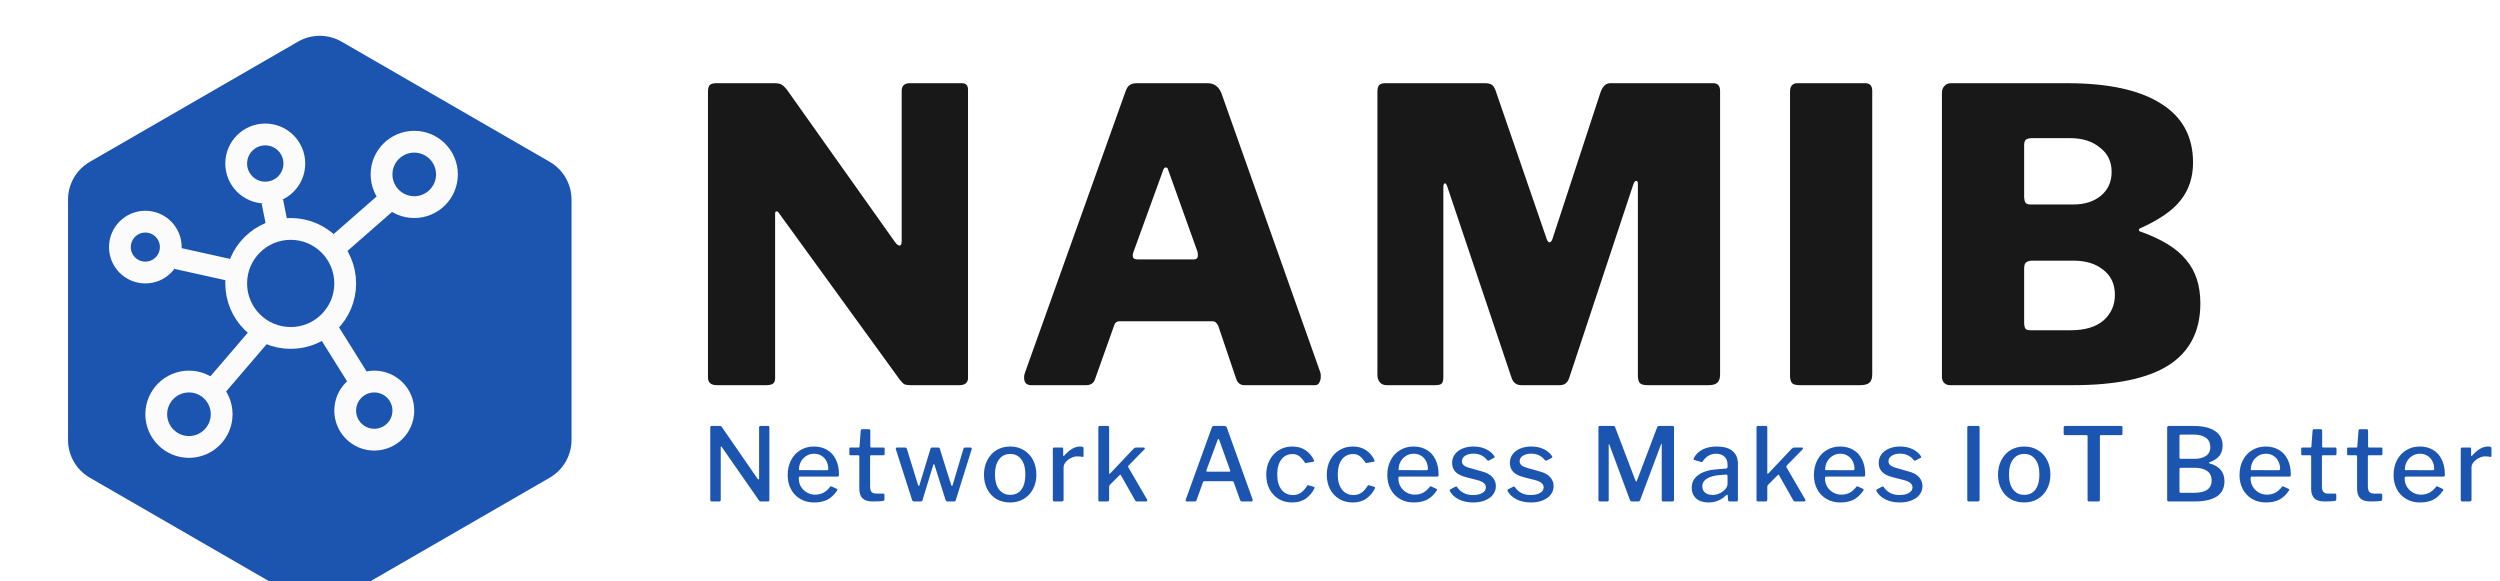 <svg width="344" height="80" viewBox="0 0 344 80" fill="none" xmlns="http://www.w3.org/2000/svg">
<path d="M132.36 11.448C132.92 11.448 133.2 11.747 133.2 12.344V52.048C133.2 52.347 133.088 52.589 132.864 52.776C132.64 52.925 132.36 53 132.024 53H125.248C124.949 53 124.688 52.963 124.464 52.888C124.277 52.776 124.053 52.552 123.792 52.216L107.216 29.368C107.067 29.144 106.936 29.051 106.824 29.088C106.712 29.088 106.656 29.2 106.656 29.424V51.88V52.048C106.656 52.384 106.563 52.627 106.376 52.776C106.189 52.925 105.872 53 105.424 53H98.648C97.827 53 97.416 52.645 97.416 51.936V12.624C97.416 12.213 97.491 11.915 97.64 11.728C97.827 11.541 98.125 11.448 98.536 11.448H106.544C106.992 11.448 107.309 11.504 107.496 11.616C107.72 11.728 107.981 11.971 108.28 12.344L123.176 33.344C123.4 33.643 123.605 33.792 123.792 33.792C123.979 33.792 124.072 33.568 124.072 33.12V12.512C124.072 11.803 124.445 11.448 125.192 11.448H132.36ZM141.867 53C141.568 53 141.326 52.907 141.139 52.72C140.99 52.533 140.915 52.272 140.915 51.936C140.915 51.675 140.971 51.413 141.083 51.152L154.859 12.624C155.008 12.176 155.195 11.877 155.419 11.728C155.643 11.541 155.979 11.448 156.427 11.448H166.171C167.067 11.448 167.702 11.915 168.075 12.848L181.683 51.264C181.72 51.376 181.739 51.563 181.739 51.824C181.739 52.16 181.664 52.44 181.515 52.664C181.403 52.888 181.216 53 180.955 53H171.267C170.67 53 170.278 52.701 170.091 52.104L167.627 44.824C167.515 44.6 167.403 44.451 167.291 44.376C167.216 44.264 167.048 44.208 166.787 44.208H154.075C153.664 44.208 153.403 44.413 153.291 44.824L150.659 52.216C150.472 52.739 150.062 53 149.427 53H141.867ZM164.267 35.696C164.64 35.696 164.827 35.509 164.827 35.136C164.827 34.912 164.808 34.744 164.771 34.632L160.739 23.376C160.702 23.152 160.59 23.04 160.403 23.04C160.254 23.04 160.142 23.152 160.067 23.376L155.979 34.632C155.904 34.781 155.867 34.968 155.867 35.192C155.867 35.528 156.091 35.696 156.539 35.696H164.267ZM190.82 53C190.409 53 190.092 52.869 189.868 52.608C189.644 52.347 189.532 51.992 189.532 51.544V12.624C189.532 12.213 189.606 11.915 189.756 11.728C189.942 11.541 190.222 11.448 190.596 11.448H204.316C204.764 11.448 205.081 11.523 205.268 11.672C205.454 11.784 205.622 12.027 205.772 12.4L212.828 32.896C212.94 33.195 213.07 33.344 213.22 33.344C213.369 33.344 213.5 33.195 213.612 32.896L220.164 12.904C220.462 11.933 220.929 11.448 221.564 11.448H235.732C236.366 11.448 236.684 11.803 236.684 12.512V51.544C236.684 52.067 236.553 52.44 236.292 52.664C236.068 52.888 235.657 53 235.06 53H226.716C226.193 53 225.838 52.907 225.652 52.72C225.465 52.496 225.372 52.16 225.372 51.712V25.28C225.372 25.019 225.297 24.888 225.148 24.888C224.998 24.888 224.868 25.037 224.756 25.336L215.908 52.048C215.684 52.683 215.254 53 214.62 53H209.356C208.684 53 208.236 52.683 208.012 52.048L199.164 25.728C199.052 25.392 198.94 25.224 198.828 25.224C198.678 25.224 198.604 25.411 198.604 25.784V51.88C198.604 52.328 198.529 52.627 198.38 52.776C198.23 52.925 197.913 53 197.428 53H190.82ZM256.668 11.448C257.303 11.448 257.62 11.803 257.62 12.512V51.488C257.62 52.048 257.49 52.44 257.228 52.664C256.967 52.888 256.538 53 255.94 53H247.652C247.13 53 246.775 52.907 246.588 52.72C246.402 52.496 246.308 52.16 246.308 51.712V12.624C246.308 12.251 246.383 11.971 246.532 11.784C246.719 11.56 246.962 11.448 247.26 11.448H256.668ZM268.33 53C267.994 53 267.714 52.888 267.49 52.664C267.303 52.44 267.21 52.179 267.21 51.88V12.792C267.21 12.381 267.322 12.064 267.546 11.84C267.77 11.579 268.068 11.448 268.442 11.448H284.458C290.095 11.448 294.388 12.381 297.338 14.248C300.287 16.077 301.762 18.784 301.762 22.368C301.762 24.384 301.202 26.101 300.082 27.52C298.999 28.939 297.114 30.245 294.426 31.44C294.351 31.477 294.314 31.552 294.314 31.664C294.314 31.739 294.351 31.795 294.426 31.832C297.412 32.877 299.54 34.184 300.81 35.752C302.116 37.283 302.77 39.28 302.77 41.744C302.77 45.552 301.314 48.389 298.402 50.256C295.527 52.085 291.14 53 285.242 53H268.33ZM285.298 28.136C286.828 28.136 288.079 27.744 289.05 26.96C290.058 26.139 290.562 25.037 290.562 23.656C290.562 22.237 290.02 21.117 288.938 20.296C287.892 19.437 286.53 19.008 284.85 19.008H279.698C279.25 19.008 278.932 19.083 278.746 19.232C278.596 19.381 278.522 19.643 278.522 20.016V26.96C278.522 27.371 278.578 27.669 278.69 27.856C278.802 28.043 279.026 28.136 279.362 28.136H285.298ZM284.962 45.44C286.903 45.44 288.396 44.992 289.442 44.096C290.487 43.163 291.01 41.987 291.01 40.568C291.01 39.112 290.487 37.973 289.442 37.152C288.396 36.293 287.015 35.864 285.298 35.864H279.698C279.25 35.864 278.932 35.957 278.746 36.144C278.596 36.293 278.522 36.573 278.522 36.984V44.32C278.522 44.731 278.578 45.029 278.69 45.216C278.802 45.365 279.026 45.44 279.362 45.44H284.962Z" fill="#181818"/>
<path d="M105.712 58.612C105.815 58.612 105.866 58.673 105.866 58.794V68.818C105.866 68.874 105.847 68.921 105.81 68.958C105.773 68.986 105.721 69 105.656 69H104.746C104.671 69 104.611 68.995 104.564 68.986C104.527 68.967 104.485 68.925 104.438 68.86L99.328 61.524C99.291 61.459 99.253 61.431 99.216 61.44C99.188 61.449 99.174 61.482 99.174 61.538V68.804C99.174 68.935 99.099 69 98.95 69H97.956C97.807 69 97.732 68.935 97.732 68.804V58.822C97.732 58.747 97.746 58.696 97.774 58.668C97.811 58.631 97.867 58.612 97.942 58.612H99.034C99.118 58.612 99.179 58.626 99.216 58.654C99.263 58.673 99.305 58.715 99.342 58.78L104.242 65.878C104.298 65.943 104.34 65.976 104.368 65.976C104.424 65.976 104.452 65.934 104.452 65.85V58.808C104.452 58.677 104.517 58.612 104.648 58.612H105.712ZM109.91 65.808C109.91 66.228 110.008 66.611 110.204 66.956C110.409 67.292 110.684 67.563 111.03 67.768C111.375 67.964 111.753 68.062 112.164 68.062C112.593 68.062 112.976 67.973 113.312 67.796C113.648 67.619 113.956 67.343 114.236 66.97C114.264 66.933 114.296 66.914 114.334 66.914C114.38 66.914 114.418 66.923 114.446 66.942L115.16 67.278C115.206 67.306 115.23 67.343 115.23 67.39C115.23 67.418 115.216 67.455 115.188 67.502C114.796 68.081 114.348 68.501 113.844 68.762C113.34 69.014 112.728 69.14 112.01 69.14C111.31 69.14 110.684 68.981 110.134 68.664C109.583 68.347 109.154 67.903 108.846 67.334C108.538 66.755 108.384 66.102 108.384 65.374C108.384 64.59 108.542 63.899 108.86 63.302C109.177 62.705 109.606 62.247 110.148 61.93C110.698 61.603 111.31 61.44 111.982 61.44C112.672 61.44 113.279 61.594 113.802 61.902C114.324 62.201 114.726 62.639 115.006 63.218C115.295 63.797 115.44 64.483 115.44 65.276V65.332C115.44 65.416 115.426 65.481 115.398 65.528C115.379 65.565 115.323 65.584 115.23 65.584H110.05C109.956 65.584 109.91 65.659 109.91 65.808ZM113.732 64.702C113.825 64.702 113.886 64.688 113.914 64.66C113.951 64.632 113.97 64.581 113.97 64.506C113.97 64.142 113.89 63.801 113.732 63.484C113.582 63.167 113.358 62.915 113.06 62.728C112.77 62.532 112.425 62.434 112.024 62.434C111.604 62.434 111.235 62.541 110.918 62.756C110.6 62.961 110.353 63.237 110.176 63.582C110.008 63.918 109.928 64.287 109.938 64.688L113.732 64.702ZM119.852 62.644C119.768 62.644 119.726 62.691 119.726 62.784V66.886C119.726 67.278 119.796 67.549 119.936 67.698C120.086 67.847 120.319 67.922 120.636 67.922H121.532C121.644 67.922 121.7 67.978 121.7 68.09V68.692C121.7 68.823 121.63 68.902 121.49 68.93C121.192 68.977 120.716 69 120.062 69C119.446 69 118.989 68.86 118.69 68.58C118.392 68.291 118.242 67.847 118.242 67.25V62.812C118.242 62.7 118.196 62.644 118.102 62.644H117.052C116.931 62.644 116.87 62.588 116.87 62.476V61.734C116.87 61.631 116.926 61.58 117.038 61.58H118.158C118.233 61.58 118.27 61.538 118.27 61.454L118.438 59.256C118.457 59.125 118.513 59.06 118.606 59.06H119.572C119.694 59.06 119.754 59.135 119.754 59.284V61.454C119.754 61.538 119.796 61.58 119.88 61.58H121.56C121.672 61.58 121.728 61.631 121.728 61.734V62.476C121.728 62.588 121.663 62.644 121.532 62.644H119.852ZM133.55 61.58C133.615 61.58 133.662 61.608 133.69 61.664C133.727 61.711 133.732 61.762 133.704 61.818L131.52 68.804C131.501 68.879 131.468 68.93 131.422 68.958C131.384 68.986 131.328 69 131.254 69H130.428C130.25 69 130.143 68.93 130.106 68.79L128.594 63.988C128.566 63.904 128.533 63.862 128.496 63.862C128.468 63.862 128.44 63.904 128.412 63.988L126.942 68.804C126.923 68.879 126.89 68.93 126.844 68.958C126.806 68.986 126.75 69 126.676 69H125.808C125.64 69 125.537 68.93 125.5 68.79L123.274 61.832C123.264 61.813 123.26 61.79 123.26 61.762C123.26 61.715 123.274 61.673 123.302 61.636C123.339 61.599 123.386 61.58 123.442 61.58H124.534C124.655 61.58 124.739 61.641 124.786 61.762L126.326 66.746C126.354 66.83 126.386 66.872 126.424 66.872C126.461 66.872 126.494 66.825 126.522 66.732L128.034 61.748C128.062 61.636 128.141 61.58 128.272 61.58H129.084C129.214 61.58 129.294 61.641 129.322 61.762L130.89 66.746C130.918 66.83 130.95 66.872 130.988 66.872C131.025 66.872 131.058 66.825 131.086 66.732L132.57 61.748C132.616 61.636 132.705 61.58 132.836 61.58H133.55ZM138.992 69.14C138.283 69.14 137.653 68.981 137.102 68.664C136.561 68.337 136.141 67.885 135.842 67.306C135.543 66.727 135.394 66.069 135.394 65.332C135.394 64.576 135.548 63.904 135.856 63.316C136.164 62.719 136.589 62.257 137.13 61.93C137.681 61.603 138.306 61.44 139.006 61.44C139.715 61.44 140.341 61.608 140.882 61.944C141.433 62.271 141.857 62.728 142.156 63.316C142.455 63.904 142.604 64.571 142.604 65.318C142.604 66.055 142.45 66.713 142.142 67.292C141.843 67.871 141.419 68.323 140.868 68.65C140.327 68.977 139.701 69.14 138.992 69.14ZM139.02 68.09C139.673 68.09 140.182 67.847 140.546 67.362C140.91 66.867 141.092 66.177 141.092 65.29C141.092 64.403 140.905 63.713 140.532 63.218C140.168 62.714 139.659 62.462 139.006 62.462C138.353 62.462 137.839 62.714 137.466 63.218C137.093 63.713 136.906 64.403 136.906 65.29C136.906 66.167 137.093 66.853 137.466 67.348C137.839 67.843 138.357 68.09 139.02 68.09ZM145.091 69C144.941 69 144.867 68.925 144.867 68.776V61.79C144.867 61.65 144.927 61.58 145.049 61.58H146.127C146.239 61.58 146.295 61.641 146.295 61.762V62.644C146.295 62.7 146.309 62.733 146.337 62.742C146.374 62.751 146.411 62.733 146.449 62.686C146.794 62.285 147.149 61.977 147.513 61.762C147.886 61.547 148.25 61.44 148.605 61.44C148.931 61.44 149.095 61.505 149.095 61.636V62.728C149.095 62.84 149.043 62.887 148.941 62.868C148.763 62.821 148.516 62.798 148.199 62.798C147.937 62.798 147.662 62.873 147.373 63.022C147.083 63.162 146.841 63.349 146.645 63.582C146.449 63.815 146.351 64.053 146.351 64.296V68.762C146.351 68.921 146.262 69 146.085 69H145.091ZM157.838 68.734C157.856 68.762 157.866 68.804 157.866 68.86C157.866 68.953 157.805 69 157.684 69H156.438C156.307 69 156.214 68.93 156.158 68.79L154.24 65.402C154.212 65.346 154.184 65.318 154.156 65.318C154.128 65.318 154.095 65.337 154.058 65.374L152.728 66.704C152.653 66.769 152.616 66.867 152.616 66.998V68.734C152.616 68.837 152.592 68.907 152.546 68.944C152.508 68.981 152.438 69 152.336 69H151.37C151.276 69 151.211 68.986 151.174 68.958C151.146 68.921 151.132 68.86 151.132 68.776V58.822C151.132 58.682 151.192 58.612 151.314 58.612H152.434C152.555 58.612 152.616 58.682 152.616 58.822V65.08C152.616 65.164 152.634 65.206 152.672 65.206C152.69 65.206 152.723 65.183 152.77 65.136L155.962 61.762C156.083 61.641 156.19 61.58 156.284 61.58H157.334C157.464 61.58 157.53 61.617 157.53 61.692C157.53 61.748 157.497 61.809 157.432 61.874L155.304 64.044C155.257 64.091 155.234 64.137 155.234 64.184C155.234 64.212 155.248 64.263 155.276 64.338L157.838 68.734ZM163.313 69C163.201 69 163.145 68.944 163.145 68.832L163.173 68.706L166.743 58.836C166.771 58.752 166.808 58.696 166.855 58.668C166.901 58.631 166.967 58.612 167.051 58.612H168.465C168.642 58.612 168.759 58.691 168.815 58.85L172.357 68.72C172.366 68.739 172.371 68.771 172.371 68.818C172.371 68.939 172.319 69 172.217 69H170.887C170.765 69 170.686 68.944 170.649 68.832L169.753 66.34C169.734 66.293 169.715 66.261 169.697 66.242C169.678 66.223 169.641 66.214 169.585 66.214H165.707C165.623 66.214 165.567 66.251 165.539 66.326L164.629 68.86C164.601 68.953 164.521 69 164.391 69H163.313ZM169.151 64.898C169.216 64.898 169.253 64.884 169.263 64.856C169.281 64.819 169.281 64.767 169.263 64.702L167.751 60.502C167.723 60.437 167.69 60.404 167.653 60.404C167.615 60.404 167.583 60.441 167.555 60.516L166.001 64.716L165.987 64.8C165.987 64.865 166.029 64.898 166.113 64.898H169.151ZM177.806 61.44C178.534 61.44 179.15 61.613 179.654 61.958C180.158 62.303 180.536 62.751 180.788 63.302C180.806 63.339 180.816 63.381 180.816 63.428C180.816 63.484 180.774 63.521 180.69 63.54L179.696 63.708H179.654C179.598 63.708 179.551 63.671 179.514 63.596C179.252 63.213 179 62.933 178.758 62.756C178.515 62.569 178.221 62.476 177.876 62.476C177.222 62.476 176.704 62.723 176.322 63.218C175.939 63.713 175.748 64.403 175.748 65.29C175.748 66.186 175.944 66.881 176.336 67.376C176.728 67.871 177.26 68.118 177.932 68.118C178.352 68.118 178.711 68.011 179.01 67.796C179.318 67.581 179.602 67.259 179.864 66.83C179.892 66.793 179.92 66.769 179.948 66.76C179.976 66.751 180.013 66.755 180.06 66.774L180.802 66.998C180.886 67.026 180.904 67.096 180.858 67.208C180.596 67.759 180.209 68.221 179.696 68.594C179.192 68.958 178.562 69.14 177.806 69.14C177.115 69.14 176.499 68.981 175.958 68.664C175.416 68.337 174.992 67.885 174.684 67.306C174.385 66.727 174.236 66.065 174.236 65.318C174.236 64.571 174.39 63.904 174.698 63.316C175.006 62.728 175.43 62.271 175.972 61.944C176.513 61.608 177.124 61.44 177.806 61.44ZM186.135 61.44C186.863 61.44 187.479 61.613 187.983 61.958C188.487 62.303 188.865 62.751 189.117 63.302C189.135 63.339 189.145 63.381 189.145 63.428C189.145 63.484 189.103 63.521 189.019 63.54L188.025 63.708H187.983C187.927 63.708 187.88 63.671 187.843 63.596C187.581 63.213 187.329 62.933 187.087 62.756C186.844 62.569 186.55 62.476 186.205 62.476C185.551 62.476 185.033 62.723 184.651 63.218C184.268 63.713 184.077 64.403 184.077 65.29C184.077 66.186 184.273 66.881 184.665 67.376C185.057 67.871 185.589 68.118 186.261 68.118C186.681 68.118 187.04 68.011 187.339 67.796C187.647 67.581 187.931 67.259 188.193 66.83C188.221 66.793 188.249 66.769 188.277 66.76C188.305 66.751 188.342 66.755 188.389 66.774L189.131 66.998C189.215 67.026 189.233 67.096 189.187 67.208C188.925 67.759 188.538 68.221 188.025 68.594C187.521 68.958 186.891 69.14 186.135 69.14C185.444 69.14 184.828 68.981 184.287 68.664C183.745 68.337 183.321 67.885 183.013 67.306C182.714 66.727 182.565 66.065 182.565 65.318C182.565 64.571 182.719 63.904 183.027 63.316C183.335 62.728 183.759 62.271 184.301 61.944C184.842 61.608 185.453 61.44 186.135 61.44ZM192.419 65.808C192.419 66.228 192.517 66.611 192.713 66.956C192.919 67.292 193.194 67.563 193.539 67.768C193.885 67.964 194.263 68.062 194.673 68.062C195.103 68.062 195.485 67.973 195.821 67.796C196.157 67.619 196.465 67.343 196.745 66.97C196.773 66.933 196.806 66.914 196.843 66.914C196.89 66.914 196.927 66.923 196.955 66.942L197.669 67.278C197.716 67.306 197.739 67.343 197.739 67.39C197.739 67.418 197.725 67.455 197.697 67.502C197.305 68.081 196.857 68.501 196.353 68.762C195.849 69.014 195.238 69.14 194.519 69.14C193.819 69.14 193.194 68.981 192.643 68.664C192.093 68.347 191.663 67.903 191.355 67.334C191.047 66.755 190.893 66.102 190.893 65.374C190.893 64.59 191.052 63.899 191.369 63.302C191.687 62.705 192.116 62.247 192.657 61.93C193.208 61.603 193.819 61.44 194.491 61.44C195.182 61.44 195.789 61.594 196.311 61.902C196.834 62.201 197.235 62.639 197.515 63.218C197.805 63.797 197.949 64.483 197.949 65.276V65.332C197.949 65.416 197.935 65.481 197.907 65.528C197.889 65.565 197.833 65.584 197.739 65.584H192.559C192.466 65.584 192.419 65.659 192.419 65.808ZM196.241 64.702C196.335 64.702 196.395 64.688 196.423 64.66C196.461 64.632 196.479 64.581 196.479 64.506C196.479 64.142 196.4 63.801 196.241 63.484C196.092 63.167 195.868 62.915 195.569 62.728C195.28 62.532 194.935 62.434 194.533 62.434C194.113 62.434 193.745 62.541 193.427 62.756C193.11 62.961 192.863 63.237 192.685 63.582C192.517 63.918 192.438 64.287 192.447 64.688L196.241 64.702ZM204.628 63.316C204.432 63.045 204.175 62.831 203.858 62.672C203.541 62.504 203.172 62.42 202.752 62.42C202.285 62.42 201.903 62.518 201.604 62.714C201.305 62.901 201.156 63.157 201.156 63.484C201.156 63.671 201.231 63.839 201.38 63.988C201.529 64.137 201.8 64.268 202.192 64.38L203.914 64.87C204.567 65.038 205.048 65.299 205.356 65.654C205.673 65.999 205.832 66.41 205.832 66.886C205.832 67.334 205.697 67.731 205.426 68.076C205.165 68.412 204.796 68.673 204.32 68.86C203.844 69.047 203.307 69.14 202.71 69.14C201.963 69.14 201.305 69 200.736 68.72C200.167 68.431 199.761 68.057 199.518 67.6C199.49 67.553 199.476 67.511 199.476 67.474C199.476 67.418 199.499 67.376 199.546 67.348L200.232 66.984C200.288 66.956 200.335 66.942 200.372 66.942C200.419 66.942 200.456 66.961 200.484 66.998C200.979 67.745 201.711 68.118 202.682 68.118C203.195 68.118 203.62 68.025 203.956 67.838C204.292 67.642 204.46 67.381 204.46 67.054C204.46 66.821 204.362 66.625 204.166 66.466C203.979 66.298 203.667 66.158 203.228 66.046L201.8 65.682C201.109 65.514 200.605 65.267 200.288 64.94C199.971 64.613 199.812 64.203 199.812 63.708C199.812 63.26 199.933 62.868 200.176 62.532C200.428 62.187 200.773 61.921 201.212 61.734C201.66 61.538 202.178 61.44 202.766 61.44C203.401 61.44 203.97 61.561 204.474 61.804C204.978 62.047 205.356 62.364 205.608 62.756C205.645 62.812 205.664 62.859 205.664 62.896C205.664 62.933 205.641 62.966 205.594 62.994L204.866 63.372C204.847 63.381 204.819 63.386 204.782 63.386C204.726 63.386 204.675 63.363 204.628 63.316ZM212.574 63.316C212.378 63.045 212.121 62.831 211.804 62.672C211.487 62.504 211.118 62.42 210.698 62.42C210.231 62.42 209.849 62.518 209.55 62.714C209.251 62.901 209.102 63.157 209.102 63.484C209.102 63.671 209.177 63.839 209.326 63.988C209.475 64.137 209.746 64.268 210.138 64.38L211.86 64.87C212.513 65.038 212.994 65.299 213.302 65.654C213.619 65.999 213.778 66.41 213.778 66.886C213.778 67.334 213.643 67.731 213.372 68.076C213.111 68.412 212.742 68.673 212.266 68.86C211.79 69.047 211.253 69.14 210.656 69.14C209.909 69.14 209.251 69 208.682 68.72C208.113 68.431 207.707 68.057 207.464 67.6C207.436 67.553 207.422 67.511 207.422 67.474C207.422 67.418 207.445 67.376 207.492 67.348L208.178 66.984C208.234 66.956 208.281 66.942 208.318 66.942C208.365 66.942 208.402 66.961 208.43 66.998C208.925 67.745 209.657 68.118 210.628 68.118C211.141 68.118 211.566 68.025 211.902 67.838C212.238 67.642 212.406 67.381 212.406 67.054C212.406 66.821 212.308 66.625 212.112 66.466C211.925 66.298 211.613 66.158 211.174 66.046L209.746 65.682C209.055 65.514 208.551 65.267 208.234 64.94C207.917 64.613 207.758 64.203 207.758 63.708C207.758 63.26 207.879 62.868 208.122 62.532C208.374 62.187 208.719 61.921 209.158 61.734C209.606 61.538 210.124 61.44 210.712 61.44C211.347 61.44 211.916 61.561 212.42 61.804C212.924 62.047 213.302 62.364 213.554 62.756C213.591 62.812 213.61 62.859 213.61 62.896C213.61 62.933 213.587 62.966 213.54 62.994L212.812 63.372C212.793 63.381 212.765 63.386 212.728 63.386C212.672 63.386 212.621 63.363 212.574 63.316ZM220.169 69C220.02 69 219.945 68.921 219.945 68.762V58.822C219.945 58.747 219.959 58.696 219.987 58.668C220.015 58.631 220.066 58.612 220.141 58.612H221.975C222.059 58.612 222.12 58.626 222.157 58.654C222.194 58.673 222.222 58.715 222.241 58.78L225.041 66.13C225.069 66.214 225.102 66.256 225.139 66.256C225.167 66.256 225.204 66.209 225.251 66.116L228.009 58.836C228.065 58.687 228.149 58.612 228.261 58.612H230.165C230.286 58.612 230.347 58.682 230.347 58.822V68.748C230.347 68.841 230.328 68.907 230.291 68.944C230.254 68.981 230.188 69 230.095 69H228.891C228.807 69 228.746 68.986 228.709 68.958C228.672 68.921 228.653 68.86 228.653 68.776V61.104C228.653 61.057 228.644 61.039 228.625 61.048C228.606 61.048 228.588 61.071 228.569 61.118L225.685 68.804C225.638 68.935 225.55 69 225.419 69H224.579C224.439 69 224.341 68.939 224.285 68.818L221.457 61.202C221.438 61.137 221.415 61.109 221.387 61.118C221.368 61.118 221.359 61.146 221.359 61.202V68.804C221.359 68.879 221.345 68.93 221.317 68.958C221.289 68.986 221.233 69 221.149 69H220.169ZM237.5 68.16C236.819 68.813 236.021 69.14 235.106 69.14C234.387 69.14 233.818 68.958 233.398 68.594C232.987 68.221 232.782 67.726 232.782 67.11C232.782 66.354 233.109 65.752 233.762 65.304C234.425 64.856 235.363 64.604 236.576 64.548L237.486 64.478C237.635 64.459 237.71 64.389 237.71 64.268V63.918C237.71 63.461 237.57 63.101 237.29 62.84C237.01 62.569 236.627 62.434 236.142 62.434C235.377 62.434 234.765 62.779 234.308 63.47C234.28 63.526 234.247 63.563 234.21 63.582C234.182 63.591 234.135 63.587 234.07 63.568L233.118 63.288C233.062 63.269 233.034 63.232 233.034 63.176C233.034 63.139 233.048 63.087 233.076 63.022C233.337 62.518 233.734 62.131 234.266 61.86C234.807 61.58 235.456 61.44 236.212 61.44C237.192 61.44 237.925 61.65 238.41 62.07C238.895 62.49 239.138 63.073 239.138 63.82V68.762C239.138 68.855 239.119 68.921 239.082 68.958C239.054 68.986 239.003 69 238.928 69H237.99C237.859 69 237.785 68.907 237.766 68.72L237.738 68.188C237.719 68.113 237.691 68.076 237.654 68.076C237.626 68.076 237.575 68.104 237.5 68.16ZM237.71 65.514C237.71 65.365 237.645 65.295 237.514 65.304L236.758 65.36C235.983 65.407 235.367 65.565 234.91 65.836C234.462 66.097 234.238 66.461 234.238 66.928C234.238 67.292 234.369 67.581 234.63 67.796C234.891 68.001 235.241 68.104 235.68 68.104C236.184 68.104 236.66 67.931 237.108 67.586C237.509 67.259 237.71 66.933 237.71 66.606V65.514ZM248.403 68.734C248.421 68.762 248.431 68.804 248.431 68.86C248.431 68.953 248.37 69 248.249 69H247.003C246.872 69 246.779 68.93 246.723 68.79L244.805 65.402C244.777 65.346 244.749 65.318 244.721 65.318C244.693 65.318 244.66 65.337 244.623 65.374L243.293 66.704C243.218 66.769 243.181 66.867 243.181 66.998V68.734C243.181 68.837 243.157 68.907 243.111 68.944C243.073 68.981 243.003 69 242.901 69H241.935C241.841 69 241.776 68.986 241.739 68.958C241.711 68.921 241.697 68.86 241.697 68.776V58.822C241.697 58.682 241.757 58.612 241.879 58.612H242.999C243.12 58.612 243.181 58.682 243.181 58.822V65.08C243.181 65.164 243.199 65.206 243.237 65.206C243.255 65.206 243.288 65.183 243.335 65.136L246.527 61.762C246.648 61.641 246.755 61.58 246.849 61.58H247.899C248.029 61.58 248.095 61.617 248.095 61.692C248.095 61.748 248.062 61.809 247.997 61.874L245.869 64.044C245.822 64.091 245.799 64.137 245.799 64.184C245.799 64.212 245.813 64.263 245.841 64.338L248.403 68.734ZM251.118 65.808C251.118 66.228 251.216 66.611 251.412 66.956C251.618 67.292 251.893 67.563 252.238 67.768C252.584 67.964 252.962 68.062 253.372 68.062C253.802 68.062 254.184 67.973 254.52 67.796C254.856 67.619 255.164 67.343 255.444 66.97C255.472 66.933 255.505 66.914 255.542 66.914C255.589 66.914 255.626 66.923 255.654 66.942L256.368 67.278C256.415 67.306 256.438 67.343 256.438 67.39C256.438 67.418 256.424 67.455 256.396 67.502C256.004 68.081 255.556 68.501 255.052 68.762C254.548 69.014 253.937 69.14 253.218 69.14C252.518 69.14 251.893 68.981 251.342 68.664C250.792 68.347 250.362 67.903 250.054 67.334C249.746 66.755 249.592 66.102 249.592 65.374C249.592 64.59 249.751 63.899 250.068 63.302C250.386 62.705 250.815 62.247 251.356 61.93C251.907 61.603 252.518 61.44 253.19 61.44C253.881 61.44 254.488 61.594 255.01 61.902C255.533 62.201 255.934 62.639 256.214 63.218C256.504 63.797 256.648 64.483 256.648 65.276V65.332C256.648 65.416 256.634 65.481 256.606 65.528C256.588 65.565 256.532 65.584 256.438 65.584H251.258C251.165 65.584 251.118 65.659 251.118 65.808ZM254.94 64.702C255.034 64.702 255.094 64.688 255.122 64.66C255.16 64.632 255.178 64.581 255.178 64.506C255.178 64.142 255.099 63.801 254.94 63.484C254.791 63.167 254.567 62.915 254.268 62.728C253.979 62.532 253.634 62.434 253.232 62.434C252.812 62.434 252.444 62.541 252.126 62.756C251.809 62.961 251.562 63.237 251.384 63.582C251.216 63.918 251.137 64.287 251.146 64.688L254.94 64.702ZM263.327 63.316C263.131 63.045 262.874 62.831 262.557 62.672C262.239 62.504 261.871 62.42 261.451 62.42C260.984 62.42 260.601 62.518 260.303 62.714C260.004 62.901 259.855 63.157 259.855 63.484C259.855 63.671 259.929 63.839 260.079 63.988C260.228 64.137 260.499 64.268 260.891 64.38L262.613 64.87C263.266 65.038 263.747 65.299 264.055 65.654C264.372 65.999 264.531 66.41 264.531 66.886C264.531 67.334 264.395 67.731 264.125 68.076C263.863 68.412 263.495 68.673 263.019 68.86C262.543 69.047 262.006 69.14 261.409 69.14C260.662 69.14 260.004 69 259.435 68.72C258.865 68.431 258.459 68.057 258.217 67.6C258.189 67.553 258.175 67.511 258.175 67.474C258.175 67.418 258.198 67.376 258.245 67.348L258.931 66.984C258.987 66.956 259.033 66.942 259.071 66.942C259.117 66.942 259.155 66.961 259.183 66.998C259.677 67.745 260.41 68.118 261.381 68.118C261.894 68.118 262.319 68.025 262.655 67.838C262.991 67.642 263.159 67.381 263.159 67.054C263.159 66.821 263.061 66.625 262.865 66.466C262.678 66.298 262.365 66.158 261.927 66.046L260.499 65.682C259.808 65.514 259.304 65.267 258.987 64.94C258.669 64.613 258.511 64.203 258.511 63.708C258.511 63.26 258.632 62.868 258.875 62.532C259.127 62.187 259.472 61.921 259.911 61.734C260.359 61.538 260.877 61.44 261.465 61.44C262.099 61.44 262.669 61.561 263.173 61.804C263.677 62.047 264.055 62.364 264.307 62.756C264.344 62.812 264.363 62.859 264.363 62.896C264.363 62.933 264.339 62.966 264.293 62.994L263.565 63.372C263.546 63.381 263.518 63.386 263.481 63.386C263.425 63.386 263.373 63.363 263.327 63.316ZM272.21 58.612C272.331 58.612 272.392 58.682 272.392 58.822V68.734C272.392 68.837 272.368 68.907 272.322 68.944C272.284 68.981 272.21 69 272.098 69H270.95C270.856 69 270.791 68.986 270.754 68.958C270.716 68.921 270.698 68.86 270.698 68.776V58.822C270.698 58.682 270.763 58.612 270.894 58.612H272.21ZM278.522 69.14C277.812 69.14 277.182 68.981 276.632 68.664C276.09 68.337 275.67 67.885 275.372 67.306C275.073 66.727 274.924 66.069 274.924 65.332C274.924 64.576 275.078 63.904 275.386 63.316C275.694 62.719 276.118 62.257 276.66 61.93C277.21 61.603 277.836 61.44 278.536 61.44C279.245 61.44 279.87 61.608 280.412 61.944C280.962 62.271 281.387 62.728 281.686 63.316C281.984 63.904 282.134 64.571 282.134 65.318C282.134 66.055 281.98 66.713 281.672 67.292C281.373 67.871 280.948 68.323 280.398 68.65C279.856 68.977 279.231 69.14 278.522 69.14ZM278.55 68.09C279.203 68.09 279.712 67.847 280.076 67.362C280.44 66.867 280.622 66.177 280.622 65.29C280.622 64.403 280.435 63.713 280.062 63.218C279.698 62.714 279.189 62.462 278.536 62.462C277.882 62.462 277.369 62.714 276.996 63.218C276.622 63.713 276.436 64.403 276.436 65.29C276.436 66.167 276.622 66.853 276.996 67.348C277.369 67.843 277.887 68.09 278.55 68.09ZM283.962 58.808C283.962 58.677 284.032 58.612 284.172 58.612H291.858C291.989 58.612 292.054 58.677 292.054 58.808V59.704C292.054 59.816 291.989 59.872 291.858 59.872H289.086C289.03 59.872 288.993 59.881 288.974 59.9C288.956 59.919 288.946 59.951 288.946 59.998V68.79C288.946 68.93 288.881 69 288.75 69H287.434C287.313 69 287.252 68.935 287.252 68.804V60.026C287.252 59.961 287.238 59.919 287.21 59.9C287.192 59.881 287.154 59.872 287.098 59.872H284.158C284.028 59.872 283.962 59.816 283.962 59.704V58.808ZM298.413 69C298.347 69 298.296 68.981 298.259 68.944C298.221 68.907 298.203 68.86 298.203 68.804V58.85C298.203 58.691 298.277 58.612 298.427 58.612H301.829C303.117 58.612 304.106 58.845 304.797 59.312C305.487 59.769 305.833 60.437 305.833 61.314C305.833 61.865 305.688 62.331 305.399 62.714C305.109 63.087 304.643 63.391 303.999 63.624C303.961 63.633 303.943 63.657 303.943 63.694C303.943 63.722 303.961 63.741 303.999 63.75C304.689 63.937 305.207 64.231 305.553 64.632C305.907 65.033 306.085 65.561 306.085 66.214C306.085 67.147 305.735 67.847 305.035 68.314C304.335 68.771 303.308 69 301.955 69H298.413ZM302.025 63.134C302.613 63.134 303.112 63.003 303.523 62.742C303.933 62.481 304.139 62.07 304.139 61.51C304.139 60.95 303.933 60.525 303.523 60.236C303.121 59.947 302.566 59.802 301.857 59.802H300.107C299.967 59.802 299.897 59.863 299.897 59.984V62.938C299.897 63.069 299.948 63.134 300.051 63.134H302.025ZM301.885 67.81C303.509 67.81 304.321 67.245 304.321 66.116C304.321 65.528 304.111 65.089 303.691 64.8C303.271 64.511 302.715 64.366 302.025 64.366H300.121C300.037 64.366 299.976 64.38 299.939 64.408C299.911 64.436 299.897 64.483 299.897 64.548V67.6C299.897 67.74 299.948 67.81 300.051 67.81H301.885ZM309.683 65.808C309.683 66.228 309.781 66.611 309.977 66.956C310.182 67.292 310.458 67.563 310.803 67.768C311.148 67.964 311.526 68.062 311.937 68.062C312.366 68.062 312.749 67.973 313.085 67.796C313.421 67.619 313.729 67.343 314.009 66.97C314.037 66.933 314.07 66.914 314.107 66.914C314.154 66.914 314.191 66.923 314.219 66.942L314.933 67.278C314.98 67.306 315.003 67.343 315.003 67.39C315.003 67.418 314.989 67.455 314.961 67.502C314.569 68.081 314.121 68.501 313.617 68.762C313.113 69.014 312.502 69.14 311.783 69.14C311.083 69.14 310.458 68.981 309.907 68.664C309.356 68.347 308.927 67.903 308.619 67.334C308.311 66.755 308.157 66.102 308.157 65.374C308.157 64.59 308.316 63.899 308.633 63.302C308.95 62.705 309.38 62.247 309.921 61.93C310.472 61.603 311.083 61.44 311.755 61.44C312.446 61.44 313.052 61.594 313.575 61.902C314.098 62.201 314.499 62.639 314.779 63.218C315.068 63.797 315.213 64.483 315.213 65.276V65.332C315.213 65.416 315.199 65.481 315.171 65.528C315.152 65.565 315.096 65.584 315.003 65.584H309.823C309.73 65.584 309.683 65.659 309.683 65.808ZM313.505 64.702C313.598 64.702 313.659 64.688 313.687 64.66C313.724 64.632 313.743 64.581 313.743 64.506C313.743 64.142 313.664 63.801 313.505 63.484C313.356 63.167 313.132 62.915 312.833 62.728C312.544 62.532 312.198 62.434 311.797 62.434C311.377 62.434 311.008 62.541 310.691 62.756C310.374 62.961 310.126 63.237 309.949 63.582C309.781 63.918 309.702 64.287 309.711 64.688L313.505 64.702ZM319.626 62.644C319.542 62.644 319.5 62.691 319.5 62.784V66.886C319.5 67.278 319.57 67.549 319.71 67.698C319.859 67.847 320.093 67.922 320.41 67.922H321.306C321.418 67.922 321.474 67.978 321.474 68.09V68.692C321.474 68.823 321.404 68.902 321.264 68.93C320.965 68.977 320.489 69 319.836 69C319.22 69 318.763 68.86 318.464 68.58C318.165 68.291 318.016 67.847 318.016 67.25V62.812C318.016 62.7 317.969 62.644 317.876 62.644H316.826C316.705 62.644 316.644 62.588 316.644 62.476V61.734C316.644 61.631 316.7 61.58 316.812 61.58H317.932C318.007 61.58 318.044 61.538 318.044 61.454L318.212 59.256C318.231 59.125 318.287 59.06 318.38 59.06H319.346C319.467 59.06 319.528 59.135 319.528 59.284V61.454C319.528 61.538 319.57 61.58 319.654 61.58H321.334C321.446 61.58 321.502 61.631 321.502 61.734V62.476C321.502 62.588 321.437 62.644 321.306 62.644H319.626ZM325.945 62.644C325.861 62.644 325.819 62.691 325.819 62.784V66.886C325.819 67.278 325.889 67.549 326.029 67.698C326.178 67.847 326.412 67.922 326.729 67.922H327.625C327.737 67.922 327.793 67.978 327.793 68.09V68.692C327.793 68.823 327.723 68.902 327.583 68.93C327.284 68.977 326.808 69 326.155 69C325.539 69 325.082 68.86 324.783 68.58C324.484 68.291 324.335 67.847 324.335 67.25V62.812C324.335 62.7 324.288 62.644 324.195 62.644H323.145C323.024 62.644 322.963 62.588 322.963 62.476V61.734C322.963 61.631 323.019 61.58 323.131 61.58H324.251C324.326 61.58 324.363 61.538 324.363 61.454L324.531 59.256C324.55 59.125 324.606 59.06 324.699 59.06H325.665C325.786 59.06 325.847 59.135 325.847 59.284V61.454C325.847 61.538 325.889 61.58 325.973 61.58H327.653C327.765 61.58 327.821 61.631 327.821 61.734V62.476C327.821 62.588 327.756 62.644 327.625 62.644H325.945ZM330.883 65.808C330.883 66.228 330.981 66.611 331.177 66.956C331.382 67.292 331.657 67.563 332.003 67.768C332.348 67.964 332.726 68.062 333.137 68.062C333.566 68.062 333.949 67.973 334.285 67.796C334.621 67.619 334.929 67.343 335.209 66.97C335.237 66.933 335.269 66.914 335.307 66.914C335.353 66.914 335.391 66.923 335.419 66.942L336.133 67.278C336.179 67.306 336.203 67.343 336.203 67.39C336.203 67.418 336.189 67.455 336.161 67.502C335.769 68.081 335.321 68.501 334.817 68.762C334.313 69.014 333.701 69.14 332.983 69.14C332.283 69.14 331.657 68.981 331.107 68.664C330.556 68.347 330.127 67.903 329.819 67.334C329.511 66.755 329.357 66.102 329.357 65.374C329.357 64.59 329.515 63.899 329.833 63.302C330.15 62.705 330.579 62.247 331.121 61.93C331.671 61.603 332.283 61.44 332.955 61.44C333.645 61.44 334.252 61.594 334.775 61.902C335.297 62.201 335.699 62.639 335.979 63.218C336.268 63.797 336.413 64.483 336.413 65.276V65.332C336.413 65.416 336.399 65.481 336.371 65.528C336.352 65.565 336.296 65.584 336.203 65.584H331.023C330.929 65.584 330.883 65.659 330.883 65.808ZM334.705 64.702C334.798 64.702 334.859 64.688 334.887 64.66C334.924 64.632 334.943 64.581 334.943 64.506C334.943 64.142 334.863 63.801 334.705 63.484C334.555 63.167 334.331 62.915 334.033 62.728C333.743 62.532 333.398 62.434 332.997 62.434C332.577 62.434 332.208 62.541 331.891 62.756C331.573 62.961 331.326 63.237 331.149 63.582C330.981 63.918 330.901 64.287 330.911 64.688L334.705 64.702ZM338.821 69C338.672 69 338.597 68.925 338.597 68.776V61.79C338.597 61.65 338.658 61.58 338.779 61.58H339.857C339.969 61.58 340.025 61.641 340.025 61.762V62.644C340.025 62.7 340.039 62.733 340.067 62.742C340.105 62.751 340.142 62.733 340.179 62.686C340.525 62.285 340.879 61.977 341.243 61.762C341.617 61.547 341.981 61.44 342.335 61.44C342.662 61.44 342.825 61.505 342.825 61.636V62.728C342.825 62.84 342.774 62.887 342.671 62.868C342.494 62.821 342.247 62.798 341.929 62.798C341.668 62.798 341.393 62.873 341.103 63.022C340.814 63.162 340.571 63.349 340.375 63.582C340.179 63.815 340.081 64.053 340.081 64.296V68.762C340.081 68.921 339.993 69 339.815 69H338.821Z" fill="#1C55B0"/>
<g filter="url(#filter0_i)">
<path d="M37 1.732C38.856 0.66 41.144 0.66 43 1.732L71.641 18.268C73.497 19.34 74.641 21.32 74.641 23.464V56.536C74.641 58.679 73.497 60.66 71.641 61.732L43 78.268C41.144 79.34 38.856 79.34 37 78.268L8.359 61.732C6.503 60.66 5.359 58.679 5.359 56.536V23.464C5.359 21.32 6.503 19.34 8.359 18.268L37 1.732Z" fill="#1C55B0"/>
</g>
<circle cx="40" cy="39" r="7.5" stroke="#FBFBFB" stroke-width="3"/>
<circle cx="36.5" cy="22.5" r="4" stroke="#FBFBFB" stroke-width="3"/>
<circle cx="26" cy="57" r="4.5" stroke="#FBFBFB" stroke-width="3"/>
<circle cx="57" cy="24" r="4.5" stroke="#FBFBFB" stroke-width="3"/>
<circle cx="51.5" cy="56.5" r="4" stroke="#FBFBFB" stroke-width="3"/>
<circle cx="20" cy="34" r="3.5" stroke="#FBFBFB" stroke-width="3"/>
<line x1="53.988" y1="27.129" x2="45.988" y2="34.129" stroke="#FBFBFB" stroke-width="3"/>
<line x1="37.471" y1="27.706" x2="38.471" y2="32.706" stroke="#FBFBFB" stroke-width="3"/>
<line x1="24.325" y1="35.536" x2="33.325" y2="37.536" stroke="#FBFBFB" stroke-width="3"/>
<line x1="29.861" y1="53.024" x2="35.861" y2="46.024" stroke="#FBFBFB" stroke-width="3"/>
<line x1="49.728" y1="52.795" x2="44.728" y2="44.795" stroke="#FBFBFB" stroke-width="3"/>
<defs>
<filter id="filter0_i" x="5.359" y="0.928" width="73.282" height="82.144" filterUnits="userSpaceOnUse" color-interpolation-filters="sRGB">
<feFlood flood-opacity="0" result="BackgroundImageFix"/>
<feBlend mode="normal" in="SourceGraphic" in2="BackgroundImageFix" result="shape"/>
<feColorMatrix in="SourceAlpha" type="matrix" values="0 0 0 0 0 0 0 0 0 0 0 0 0 0 0 0 0 0 127 0" result="hardAlpha"/>
<feOffset dx="4" dy="4"/>
<feGaussianBlur stdDeviation="3"/>
<feComposite in2="hardAlpha" operator="arithmetic" k2="-1" k3="1"/>
<feColorMatrix type="matrix" values="0 0 0 0 0.833 0 0 0 0 0.833 0 0 0 0 0.833 0 0 0 0.25 0"/>
<feBlend mode="normal" in2="shape" result="effect1_innerShadow"/>
</filter>
</defs>
</svg>
